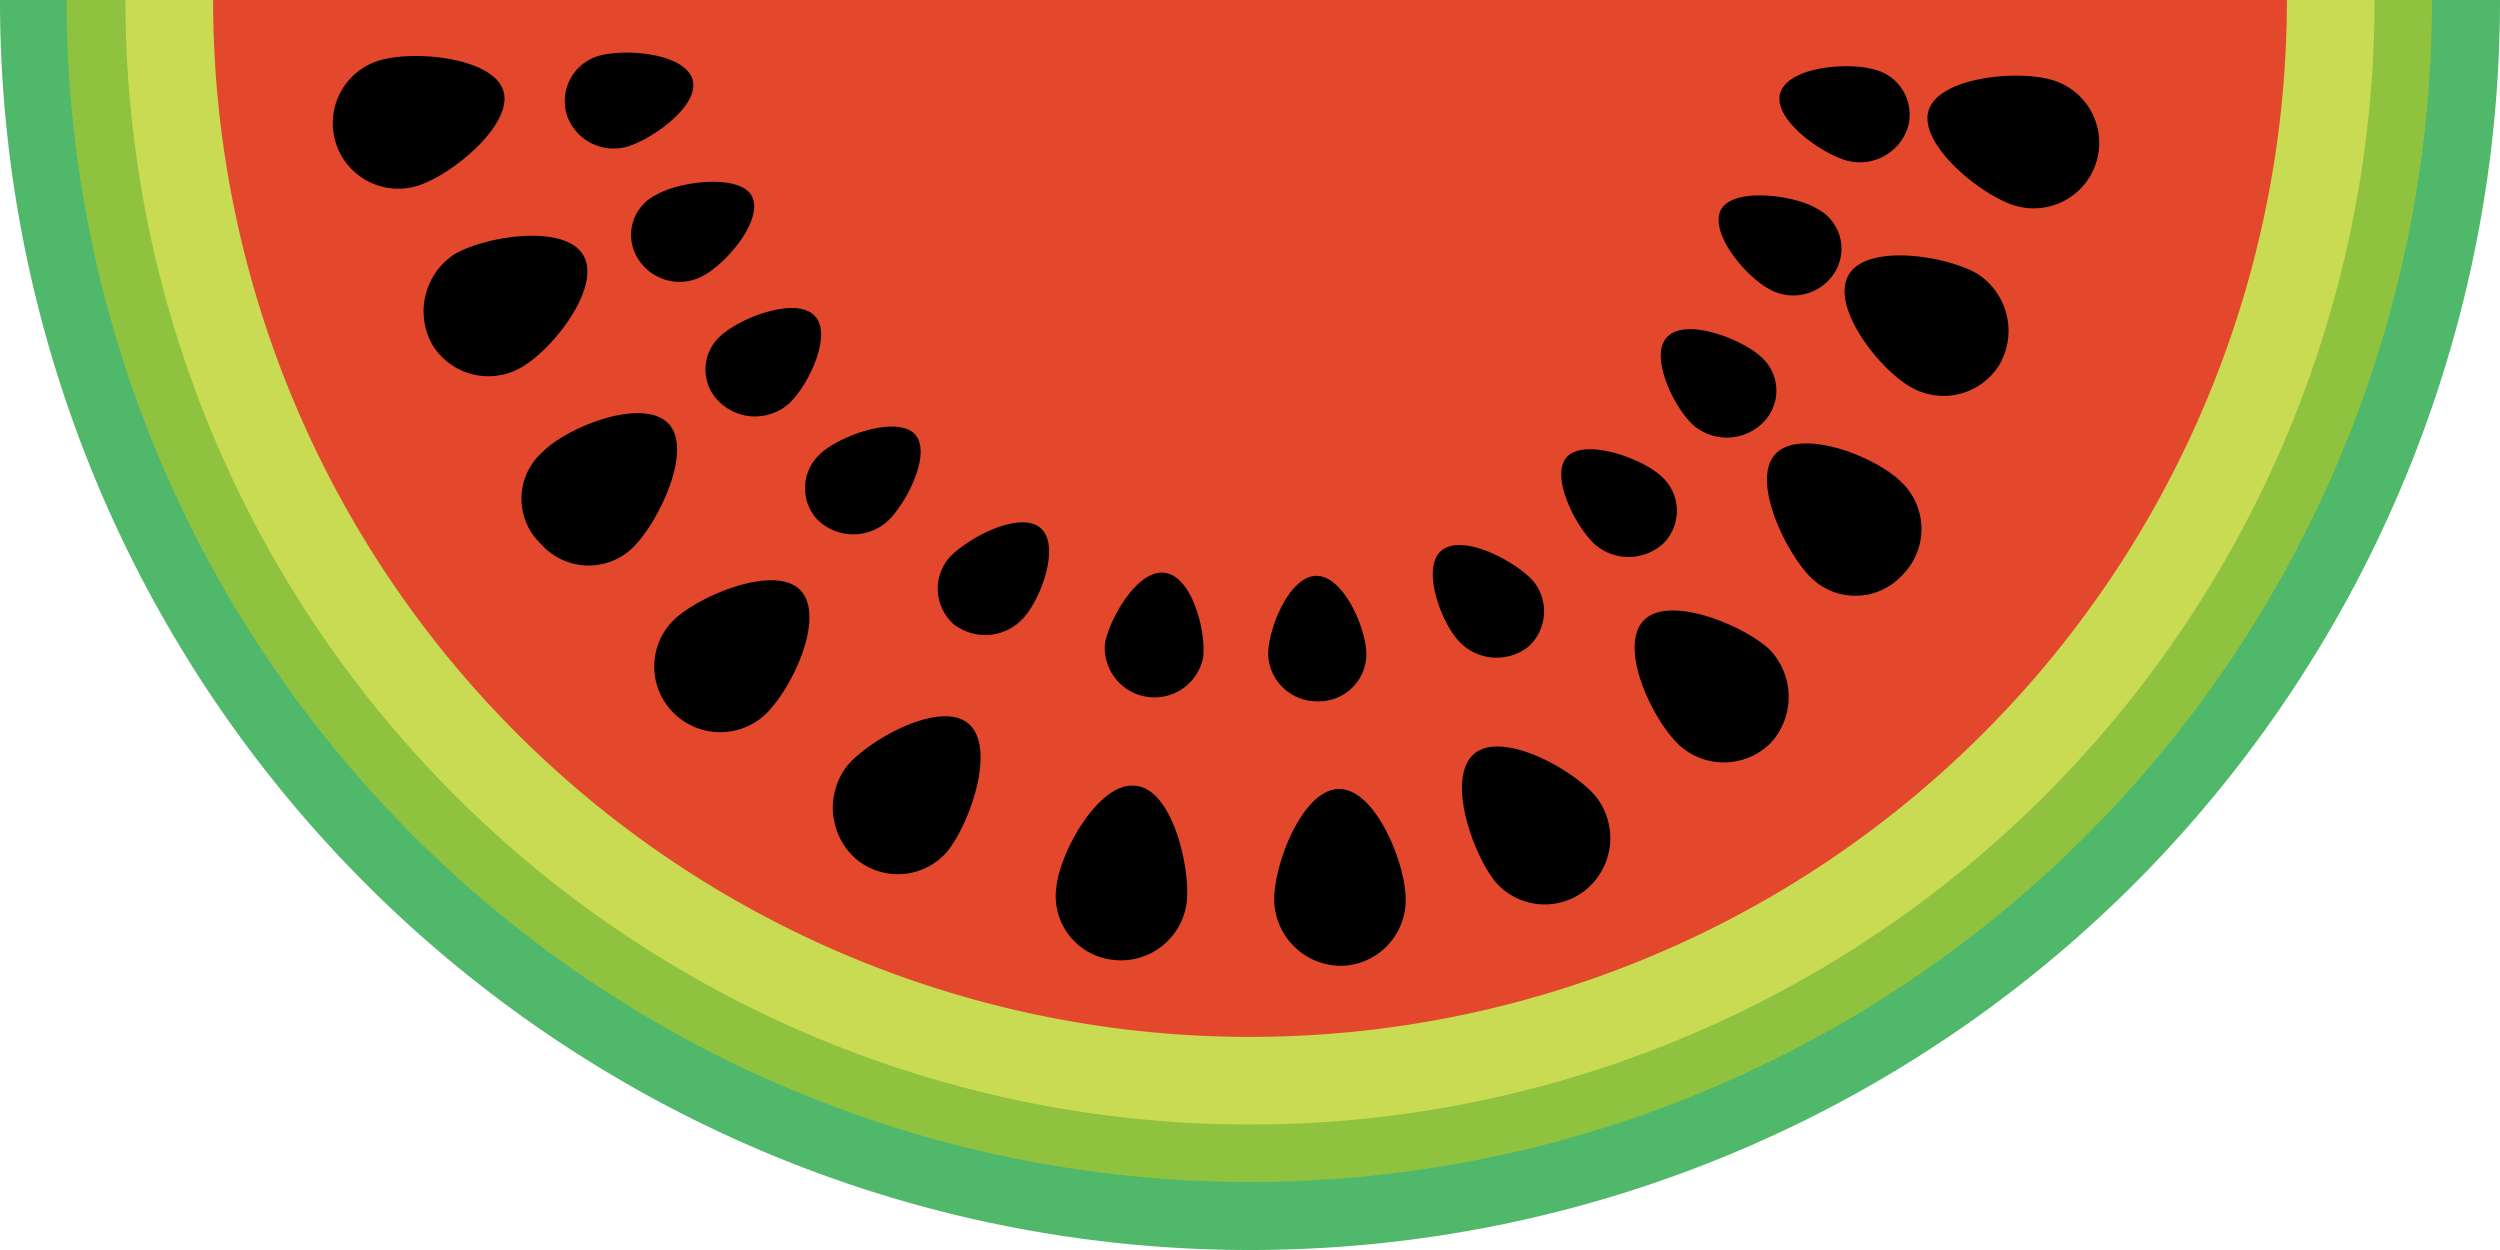 <svg xmlns="http://www.w3.org/2000/svg" viewBox="2768 1142 165.4 82.7"><defs><style>.a{fill:#50b86b;}.b{fill:#8fc23e;}.c{fill:#c8db52;}.d{fill:#e3472c;}</style></defs><g transform="translate(2768 1142)"><path class="a" d="M82.7,82.7A82.667,82.667,0,0,0,165.4,0H0A82.667,82.667,0,0,0,82.7,82.7Z"/><path class="b" d="M82.7,78.2A78.185,78.185,0,0,0,160.9,0H4.4A78.271,78.271,0,0,0,82.7,78.2Z"/><path class="c" d="M82.7,74.4A74.387,74.387,0,0,0,157.1,0H8.3A74.387,74.387,0,0,0,82.7,74.4Z"/><path class="d" d="M82.7,68.6A68.583,68.583,0,0,0,151.3,0H14.1A68.583,68.583,0,0,0,82.7,68.6Z"/><path d="M25.1,4c2.3-.7,7.5-.2,8.2,2s-3.4,5.6-5.7,6.3A4.334,4.334,0,1,1,25.1,4Z"/><path d="M30.1,16.8c2.1-1.2,7.3-2,8.5.1s-2,6.2-4.1,7.4a4.34,4.34,0,0,1-5.9-1.5A4.508,4.508,0,0,1,30.1,16.8Z"/><path d="M35.9,29.9c1.7-1.7,6.6-3.6,8.3-1.9s-.6,6.5-2.3,8.2a4.2,4.2,0,0,1-6.1-.2A4.122,4.122,0,0,1,35.9,29.9Z"/><path d="M44.7,40.9c1.8-1.6,6.7-3.6,8.3-1.8s-.6,6.5-2.4,8.2a4.376,4.376,0,0,1-6.1-.2A4.317,4.317,0,0,1,44.7,40.9Z"/><path d="M56.1,50.6c1.6-1.8,6.2-4.3,8-2.7s.1,6.5-1.4,8.4a4.305,4.305,0,0,1-6.1.5A4.521,4.521,0,0,1,56.1,50.6Z"/><path d="M69.9,58.6c.3-2.4,2.9-7,5.3-6.6,2.4.3,3.6,5.5,3.3,7.8a4.388,4.388,0,0,1-4.9,3.7A4.247,4.247,0,0,1,69.9,58.6Z"/><path d="M84.3,59.5c0-2.4,1.9-7.3,4.3-7.3S93,57.1,93,59.5a4.354,4.354,0,0,1-4.3,4.4A4.439,4.439,0,0,1,84.3,59.5Z"/><path d="M135.8,5.3c-2.3-.7-7.5-.2-8.2,2s3.4,5.6,5.7,6.3a4.334,4.334,0,0,0,2.5-8.3Z"/><path d="M130.8,18.1c-2.1-1.2-7.3-2-8.5.1s2,6.2,4.1,7.4a4.34,4.34,0,0,0,5.9-1.5A4.484,4.484,0,0,0,130.8,18.1Z"/><path d="M125.8,31.9c-1.7-1.7-6.6-3.6-8.3-1.9s.6,6.5,2.3,8.2a4.2,4.2,0,0,0,6.1-.2A4.287,4.287,0,0,0,125.8,31.9Z"/><path d="M117,42.9c-1.8-1.6-6.7-3.6-8.3-1.8s.6,6.5,2.4,8.2a4.376,4.376,0,0,0,6.1-.2A4.507,4.507,0,0,0,117,42.9Z"/><path d="M105.5,52.6c-1.6-1.8-6.2-4.3-8-2.7s-.1,6.5,1.4,8.4a4.305,4.305,0,0,0,6.1.5A4.426,4.426,0,0,0,105.5,52.6Z"/><path d="M39.6,3.7c1.7-.5,5.6-.2,6.2,1.5s-2.6,4-4.3,4.5a3.267,3.267,0,0,1-4-2.1A3.121,3.121,0,0,1,39.6,3.7Z"/><path d="M43.4,12.9c1.5-.9,5.4-1.4,6.3,0,.9,1.5-1.5,4.4-3.1,5.3a3.235,3.235,0,0,1-4.4-1.1A2.937,2.937,0,0,1,43.4,12.9Z"/><path d="M47.7,22.2c1.3-1.2,5-2.6,6.2-1.3,1.2,1.2-.4,4.6-1.7,5.8a3.388,3.388,0,0,1-4.6-.1A2.97,2.97,0,0,1,47.7,22.2Z"/><path d="M54.3,30c1.3-1.2,5-2.5,6.2-1.3s-.5,4.6-1.8,5.8a3.388,3.388,0,0,1-4.6-.1A3.057,3.057,0,0,1,54.3,30Z"/><path d="M62.8,36.9c1.2-1.3,4.6-3.1,6-2s.1,4.7-1.1,6a3.4,3.4,0,0,1-4.6.4A3.144,3.144,0,0,1,62.8,36.9Z"/><path d="M73.1,42.6c.3-1.7,2.2-5,4-4.7s2.7,3.9,2.5,5.6a3.287,3.287,0,0,1-6.5-.9Z"/><path d="M83.9,43.3c0-1.7,1.4-5.2,3.2-5.2s3.3,3.5,3.3,5.2a3.138,3.138,0,0,1-3.2,3.1A3.227,3.227,0,0,1,83.9,43.3Z"/><path d="M124,4.6c-1.7-.5-5.6-.2-6.2,1.5s2.6,4,4.3,4.5a3.337,3.337,0,0,0,4.1-2.1A3.063,3.063,0,0,0,124,4.6Z"/><path d="M120.2,13.8c-1.5-.9-5.4-1.4-6.3,0-.9,1.5,1.5,4.4,3.1,5.3a3.235,3.235,0,0,0,4.4-1.1A2.977,2.977,0,0,0,120.2,13.8Z"/><path d="M116.5,23.6c-1.3-1.2-5-2.6-6.2-1.3-1.2,1.2.4,4.6,1.7,5.8a3.388,3.388,0,0,0,4.6-.1A2.971,2.971,0,0,0,116.5,23.6Z"/><path d="M109.9,31.5c-1.3-1.2-5-2.5-6.2-1.3s.5,4.6,1.8,5.8a3.388,3.388,0,0,0,4.6-.1A3.05,3.05,0,0,0,109.9,31.5Z"/><path d="M101.4,38.4c-1.2-1.3-4.6-3.1-6-2s-.1,4.7,1.1,6a3.4,3.4,0,0,0,4.6.4A3.15,3.15,0,0,0,101.4,38.4Z"/></g></svg>